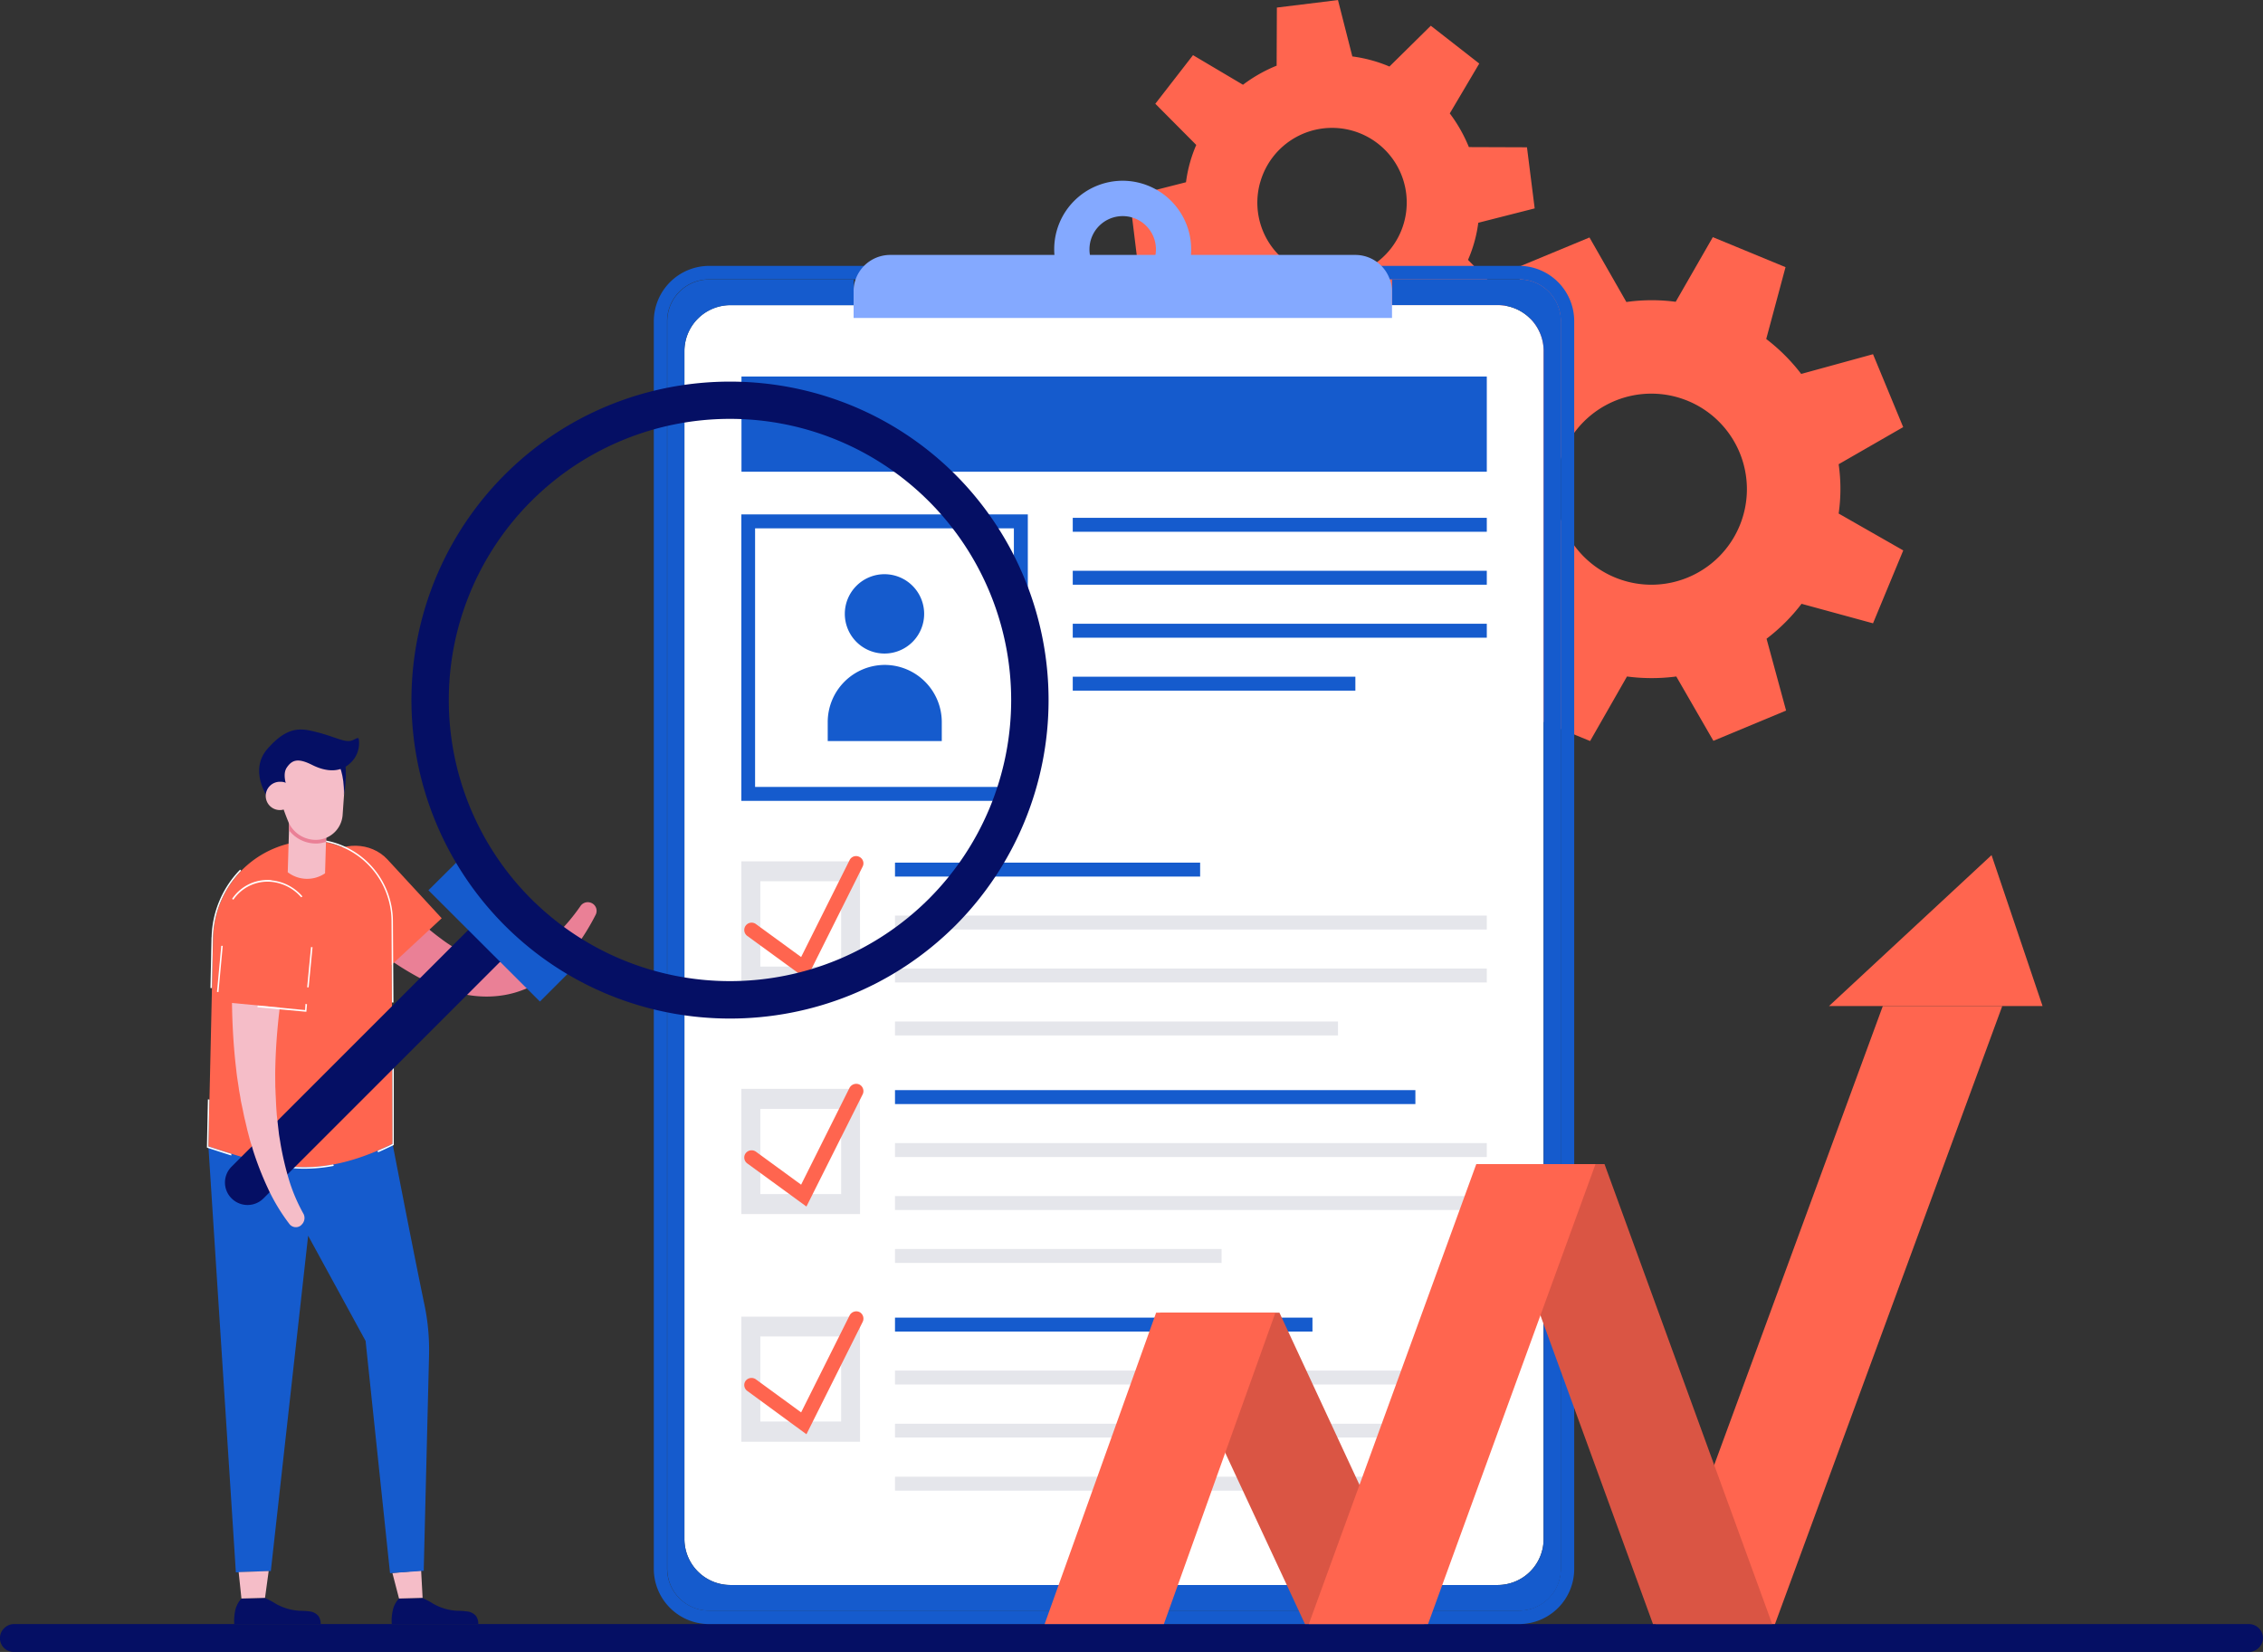 <svg id="Layer_1" data-name="Layer 1" xmlns="http://www.w3.org/2000/svg" viewBox="0 0 759.89 554.69"><rect x="0" y="0" width="759.89" height="554.69" fill="#333333" stroke="none"/><defs><style>.cls-1{fill:#ff654f;}.cls-2{fill:#050f64;}.cls-3{fill:#fff;}.cls-4{fill:#155bcd;}.cls-5{fill:#84a9ff;}.cls-6{fill:#e5e6eb;}.cls-7{fill:#f5bdc8;}.cls-8{fill:#ea8096;}.cls-9{fill:#da5544;}</style></defs><title>icon3</title><path class="cls-1" d="M507.67,201.31,486,213.7l10.22,24.48,24-6.56a62.41,62.41,0,0,0,11.81,11.67l-6.55,24.12L550,277.49l12.38-21.67a63.75,63.75,0,0,0,16.56,0l12.46,21.6,24.41-10.16-6.56-24.12A62.1,62.1,0,0,0,621,231.41l24,6.55,10.15-24.48L633.46,201.1a58.15,58.15,0,0,0,0-16.56l21.67-12.46L645,147.6l-24.12,6.62a62.69,62.69,0,0,0-11.74-11.73l6.48-24.12-24.41-10.08L578.74,130a60.85,60.85,0,0,0-16.56.07l-12.39-21.67-24.48,10.15,6.55,24.12a60.3,60.3,0,0,0-11.66,11.74l-24.12-6.48L486,172.3l21.67,12.38a64.29,64.29,0,0,0,0,16.63m30.82-8.42A32.08,32.08,0,1,1,570.6,225,32.14,32.14,0,0,1,538.49,192.89Z" transform="translate(-16.06 -28.66)"/><path class="cls-1" d="M414.29,89.86l-18.94,4.82,2.52,20.52,19.59.07a46.42,46.42,0,0,0,6.33,11.23l-9.93,16.78L430.2,156,444,142.27a49,49,0,0,0,12.53,3.46l4.83,18.86,20.52-2.52.07-19.51a49.54,49.54,0,0,0,11.23-6.41L510,146.09l12.74-16.27L509,115.92a45.43,45.43,0,0,0,3.45-12.46l18.94-4.82-2.59-20.52-19.51-.07a50.08,50.08,0,0,0-6.41-11.31L512.78,50,496.51,37.3,482.62,51a47.58,47.58,0,0,0-12.46-3.39l-4.82-18.93-20.52,2.52-.08,19.51a49.47,49.47,0,0,0-11.3,6.41l-16.78-9.94L404,63.5l13.75,13.83a46.17,46.17,0,0,0-3.45,12.53m24.91.07a25.07,25.07,0,1,1,17.42,30.89A25,25,0,0,1,439.2,89.93Z" transform="translate(-16.06 -28.66)"/><path class="cls-2" d="M775.94,578.66A4.69,4.69,0,0,1,774.5,582a4.61,4.61,0,0,1-3.31,1.36H20.81a4.63,4.63,0,0,1-3.31-8A4.62,4.62,0,0,1,20.81,574H771.19a4.73,4.73,0,0,1,4.75,4.68" transform="translate(-16.06 -28.66)"/><path class="cls-3" d="M534.38,146.52V545.4A15.44,15.44,0,0,1,519,560.88H261.36a15.45,15.45,0,0,1-15.48-15.48V146.52a15.44,15.44,0,0,1,15.48-15.41H519a15.42,15.42,0,0,1,15.4,15.41" transform="translate(-16.06 -28.66)"/><path class="cls-4" d="M526.18,117.94h-272a18.62,18.62,0,0,0-18.58,18.57v419A18.56,18.56,0,0,0,254.16,574h272a18.5,18.5,0,0,0,18.5-18.5v-419a18.56,18.56,0,0,0-18.5-18.57m14,437.54a14.06,14.06,0,0,1-14,14h-272a14.12,14.12,0,0,1-14.11-14v-419a14.07,14.07,0,0,1,14.11-14h272a14,14,0,0,1,14,14Z" transform="translate(-16.06 -28.66)"/><path class="cls-4" d="M540.22,136.51v419a14.06,14.06,0,0,1-14,14h-272a14.12,14.12,0,0,1-14.11-14v-419a14.07,14.07,0,0,1,14.11-14h48.53v8.64H261.36a15.44,15.44,0,0,0-15.48,15.41V545.4a15.45,15.45,0,0,0,15.48,15.48H519a15.44,15.44,0,0,0,15.4-15.48V146.52A15.42,15.42,0,0,0,519,131.11h-35.5v-8.64h42.7a14,14,0,0,1,14,14" transform="translate(-16.06 -28.66)"/><path class="cls-5" d="M483.48,126.58v8.85H302.69v-8.85a11.54,11.54,0,0,1,.72-4.25,12.35,12.35,0,0,1,11.52-8.07H471.17a12.28,12.28,0,0,1,11.52,8.07,11.77,11.77,0,0,1,.79,4.25" transform="translate(-16.06 -28.66)"/><path class="cls-5" d="M393.05,89.35a23,23,0,1,0,23,23,23.06,23.06,0,0,0-23-23m0,34.2a11.16,11.16,0,1,1,11.16-11.16A11.17,11.17,0,0,1,393.05,123.55Z" transform="translate(-16.06 -28.66)"/><rect class="cls-4" x="248.98" y="126.43" width="250.27" height="31.97"/><path class="cls-4" d="M265,297.58h96.19v-96.2H265Zm91.51-4.68h-86.9V206.06h86.9Z" transform="translate(-16.06 -28.66)"/><rect class="cls-4" x="360.22" y="173.88" width="139.03" height="4.68"/><rect class="cls-4" x="360.22" y="191.66" width="139.03" height="4.68"/><rect class="cls-4" x="360.22" y="209.45" width="139.03" height="4.68"/><rect class="cls-4" x="360.22" y="227.23" width="94.9" height="4.68"/><path class="cls-6" d="M304.85,359.93H265V317.88h39.82Zm-33.48-6.7h27.14V324.58H271.37Z" transform="translate(-16.06 -28.66)"/><path class="cls-1" d="M286.85,357.41,267,342.94a2.45,2.45,0,1,1,2.88-4l15.19,11.08,16.27-32.54a2.43,2.43,0,0,1,3.31-1.08,2.4,2.4,0,0,1,1.08,3.24Z" transform="translate(-16.06 -28.66)"/><rect class="cls-4" x="300.53" y="289.66" width="102.46" height="4.68"/><rect class="cls-6" x="300.53" y="307.44" width="198.72" height="4.68"/><rect class="cls-6" x="300.53" y="325.22" width="198.72" height="4.68"/><rect class="cls-6" x="300.53" y="343.01" width="148.75" height="4.68"/><path class="cls-6" d="M304.85,436.32H265V394.27h39.82Zm-33.48-6.7h27.14V401H271.37Z" transform="translate(-16.06 -28.66)"/><path class="cls-1" d="M286.85,433.8,267,419.33a2.44,2.44,0,0,1-.58-3.39,2.52,2.52,0,0,1,3.46-.57l15.19,11.09,16.27-32.55a2.57,2.57,0,0,1,3.31-1.08,2.49,2.49,0,0,1,1.08,3.31Z" transform="translate(-16.06 -28.66)"/><rect class="cls-4" x="300.53" y="366.05" width="174.74" height="4.68"/><rect class="cls-6" x="300.53" y="383.83" width="198.72" height="4.68"/><rect class="cls-6" x="300.53" y="401.62" width="198.72" height="4.68"/><rect class="cls-6" x="300.53" y="419.4" width="109.66" height="4.68"/><path class="cls-6" d="M304.85,512.78H265v-42h39.82ZM271.37,506h27.14V477.43H271.37Z" transform="translate(-16.06 -28.66)"/><path class="cls-1" d="M286.85,510.26,267,495.72a2.43,2.43,0,0,1-.58-3.38,2.51,2.51,0,0,1,3.46-.51l15.19,11.09,16.27-32.54a2.53,2.53,0,0,1,3.31-1.16,2.49,2.49,0,0,1,1.08,3.32Z" transform="translate(-16.06 -28.66)"/><rect class="cls-4" x="300.53" y="442.44" width="140.18" height="4.68"/><rect class="cls-6" x="300.53" y="460.22" width="198.72" height="4.68"/><rect class="cls-6" x="300.53" y="478.08" width="198.72" height="4.61"/><rect class="cls-6" x="300.53" y="495.86" width="168.91" height="4.68"/><path class="cls-4" d="M313.13,251.93A19.2,19.2,0,0,0,294,271.15v6.34h38.3v-6.34a19.21,19.21,0,0,0-19.15-19.22" transform="translate(-16.06 -28.66)"/><path class="cls-4" d="M313.13,248.11a13.32,13.32,0,1,0-13.39-13.32,13.33,13.33,0,0,0,13.39,13.32" transform="translate(-16.06 -28.66)"/><path class="cls-2" d="M147.67,574h29a4.56,4.56,0,0,0-.79-2.73,4.49,4.49,0,0,0-3-1.51,24.54,24.54,0,0,0-3.31-.22,18.06,18.06,0,0,1-7.92-2.3,29.66,29.66,0,0,0-3.74-2l-7.92.22a8.46,8.46,0,0,0-2.09,4.24,14.64,14.64,0,0,0-.29,4.32" transform="translate(-16.06 -28.66)"/><polygon class="cls-7" points="131.76 528.19 133.99 536.76 141.91 536.54 141.41 527.33 131.76 528.19"/><path class="cls-4" d="M160.13,483.7a74.32,74.32,0,0,0-1.44-16.42c-3.89-18.58-10.8-54.5-10.8-54.5-1.08-7.71-7.49-9.94-15.19-8.93-4.54.65-46.73,9.36-46.66,9.79l9.22,143L107,556.2l12.53-112.61,19.3,35.35V479l8.2,77.9,11.31-.79Z" transform="translate(-16.06 -28.66)"/><path class="cls-2" d="M94.75,574h29a4.56,4.56,0,0,0-.79-2.73,4.48,4.48,0,0,0-2.88-1.51,26.64,26.64,0,0,0-3.39-.22,18.38,18.38,0,0,1-7.92-2.3,29.66,29.66,0,0,0-3.74-2l-7.92.22A8.46,8.46,0,0,0,95,569.66a17.46,17.46,0,0,0-.29,4.32" transform="translate(-16.06 -28.66)"/><polygon class="cls-7" points="80.14 527.9 81.07 536.76 88.99 536.54 90.22 527.54 80.14 527.9"/><path class="cls-8" d="M214.92,332a3,3,0,0,0-3.82.72,66.74,66.74,0,0,1-7.84,9.43,38.14,38.14,0,0,1-9.29,6.92,23.65,23.65,0,0,1-10.15,2.59,24,24,0,0,1-5-.58,25.38,25.38,0,0,1-5-1.58,45,45,0,0,1-9.65-5.62,78.86,78.86,0,0,1-8.93-7.63q-4.22-4.22-8.21-8.86c-2.59-3.16-5.11-6.33-7.63-9.64a8.93,8.93,0,0,0-6.55-3.39,10.92,10.92,0,0,0-7.56,2.38,10.68,10.68,0,0,0-3.82,7,9.63,9.63,0,0,0,2.52,7.42c3.17,3.17,6.48,6.26,9.87,9.29s6.91,5.9,10.58,8.64a101,101,0,0,0,11.81,7.56A62.26,62.26,0,0,0,169.7,362a38.13,38.13,0,0,0,7.49,1.22,35.62,35.62,0,0,0,7.78-.36,32.55,32.55,0,0,0,14-5.76A45.53,45.53,0,0,0,209,347.18a75.66,75.66,0,0,0,7.12-11.44,2.88,2.88,0,0,0-1.22-3.75" transform="translate(-16.06 -28.66)"/><path class="cls-1" d="M142.85,357l-18.29-19.73c-5.54-6-5.76-15.05.22-20.59s15.84-5.4,21.38.57L164.38,337Z" transform="translate(-16.06 -28.66)"/><path class="cls-1" d="M118,311.11h0A27.1,27.1,0,0,1,147.53,338l.36,74.74c-25.27,12.31-39.53,8.2-61.85.86l1.58-70.27A33.36,33.36,0,0,1,118,311.11" transform="translate(-16.06 -28.66)"/><path class="cls-3" d="M148,338a27.67,27.67,0,0,0-27.57-27.58c-.87,0-1.66.08-2.52.15a7.24,7.24,0,0,0-1.23.14c0,.15-.07.29-.07.51a7.18,7.18,0,0,1,1.37-.15c.79-.07,1.58-.14,2.45-.14A27.17,27.17,0,0,1,147.53,338l.14,27.29h.51Zm-34.34,82.37.07.5a43,43,0,0,0,4.39.22,52.71,52.71,0,0,0,10-.94l-.14-.5A51.55,51.55,0,0,1,113.69,420.41Zm-26.57-77-.36,17.06h.5l.36-17.06a33.39,33.39,0,0,1,9.44-22.32.89.89,0,0,0-.36-.36A33.6,33.6,0,0,0,87.12,343.37Zm-.72,54.5-.5-.07L85.54,414l.36.14c2.73.87,5.32,1.73,7.84,2.52v-.57c-2.44-.72-5-1.59-7.7-2.45Zm61.92-11.73h-.5l.07,26.64c-1.66.86-3.39,1.58-5,2.3l.14.5c1.66-.72,3.32-1.51,5-2.3l.29-.14Z" transform="translate(-16.06 -28.66)"/><path class="cls-7" d="M125.78,302.54l-.57,19.37a10.71,10.71,0,0,1-12.53-.36l.58-19.37Z" transform="translate(-16.06 -28.66)"/><path class="cls-8" d="M125.78,302.54l-.21,8.79a12.57,12.57,0,0,1-2.88.57h-.94a11.42,11.42,0,0,1-8.71-4.53l.22-5.19Z" transform="translate(-16.06 -28.66)"/><path class="cls-7" d="M131.9,291l-.79,11.31a9,9,0,0,1-8.49,8.35,10.05,10.05,0,0,1-9.65-5.83,87.86,87.86,0,0,1-3-8.43,13.64,13.64,0,0,1,3.32-13.75c3.09-3,6.84-3.89,11.37-2.45A10.66,10.66,0,0,1,131.9,291" transform="translate(-16.06 -28.66)"/><path class="cls-2" d="M93.82,431.06h0a7.5,7.5,0,0,1,0-10.65l90.79-90.79,10.73,10.65-90.8,90.79a7.58,7.58,0,0,1-10.72,0" transform="translate(-16.06 -28.66)"/><polygon class="cls-4" points="181.3 336.31 143.86 298.94 155.23 287.64 192.6 325.01 181.3 336.31"/><path class="cls-2" d="M336.89,188.06c-41.76-41.68-109.66-41.68-151.35,0a107.08,107.08,0,0,0,0,151.35c41.69,41.69,109.59,41.69,151.35,0a107.21,107.21,0,0,0,0-151.35M194.4,330.48a94.42,94.42,0,1,1,133.56,0A94.52,94.52,0,0,1,194.4,330.48Z" transform="translate(-16.06 -28.66)"/><path class="cls-7" d="M117.14,440.06a3.09,3.09,0,0,0,.87-3.74,57.91,57.91,0,0,1-4.9-11.45,102.35,102.35,0,0,1-2.88-12.31c-.14-1-.36-2.09-.5-3.1l-.36-3.16-.36-3.17c-.07-1-.15-2.09-.22-3.17l-.07-1.51-.07-1.59c-.07-1.08-.07-2.16-.15-3.24,0-2.08-.07-4.17,0-6.33.36-16.92,3.1-33.84,7.13-50.4a5.85,5.85,0,0,0,.15-1.95,8.51,8.51,0,0,0-.15-1.94,10.15,10.15,0,0,0-8.21-7.85,10.14,10.14,0,0,0-7.84,1.59,10.31,10.31,0,0,0-2.74,2.88,8.35,8.35,0,0,0-.86,1.87,8.84,8.84,0,0,0-.51,2c-1.8,18.08-2.23,36.36-.07,54.51.22,2.3.65,4.53.94,6.77.21,1.15.43,2.3.57,3.38l.36,1.73.36,1.65c.22,1.08.43,2.24.72,3.32l.79,3.38.87,3.31c.29,1.08.72,2.16,1,3.31a106.6,106.6,0,0,0,5,12.82,63.57,63.57,0,0,0,7.2,11.95,2.72,2.72,0,0,0,4,.43" transform="translate(-16.06 -28.66)"/><path class="cls-1" d="M89.14,365l2.52-26.78c.79-8.07,7.41-14.33,15.48-13.54s14.61,8.21,13.82,16.34l-2.52,26.72Z" transform="translate(-16.06 -28.66)"/><path class="cls-3" d="M107.21,324.22a7.88,7.88,0,0,0-1.37-.08A14.31,14.31,0,0,0,94,330.48l.43.29a13.87,13.87,0,0,1,12.75-6,15.12,15.12,0,0,1,10,5.18l.44-.28a15.78,15.78,0,0,0-10.37-5.4m13.25,22.39-1.3,13.53h.5l1.3-13.46Zm-2,21.17-15.91-1.52-.07.58,16.41,1.51.22-2.52-.51-.14ZM90.36,346.25l-1.44,15.48.5.07,1.44-15.55Z" transform="translate(-16.06 -28.66)"/><path class="cls-2" d="M129.6,284.83s2.16,3.82,1.94,10.73c0,0,1.44-7,.08-12.46Z" transform="translate(-16.06 -28.66)"/><path class="cls-2" d="M105.91,296.35s-6.33-9-.07-16.2c6.7-7.7,11.23-7,16.13-5.76,6.26,1.51,9.57,3.6,11.95,3,1.22-.29,2.38-1.37,2.59-.65a9,9,0,0,1-2.88,8.21c-3.45,3.24-8.13,2.88-12.74.57s-6.7-1.87-8.57.94c-1.94,3,.94,8.42.94,8.42l-1.37.51s-5.4-3-6,.93" transform="translate(-16.06 -28.66)"/><path class="cls-7" d="M114.77,295.49a4.75,4.75,0,1,1-4.61-4.32,4.47,4.47,0,0,1,4.61,4.32" transform="translate(-16.06 -28.66)"/><polygon class="cls-9" points="429.62 440.78 389.52 440.78 438.19 545.33 478.22 545.33 429.62 440.78"/><polygon class="cls-1" points="632.23 337.82 672.34 337.82 596.02 545.33 555.98 545.33 632.23 337.82"/><polygon class="cls-9" points="538.78 390.89 498.74 390.89 555.05 545.33 595.08 545.33 538.78 390.89"/><polygon class="cls-1" points="668.74 287.14 614.16 337.82 685.87 337.82 668.74 287.14"/><polygon class="cls-1" points="388.22 440.78 428.26 440.78 390.82 545.33 350.78 545.33 388.22 440.78"/><polygon class="cls-1" points="495.72 390.89 535.75 390.89 479.52 545.33 439.49 545.33 495.72 390.89"/></svg>